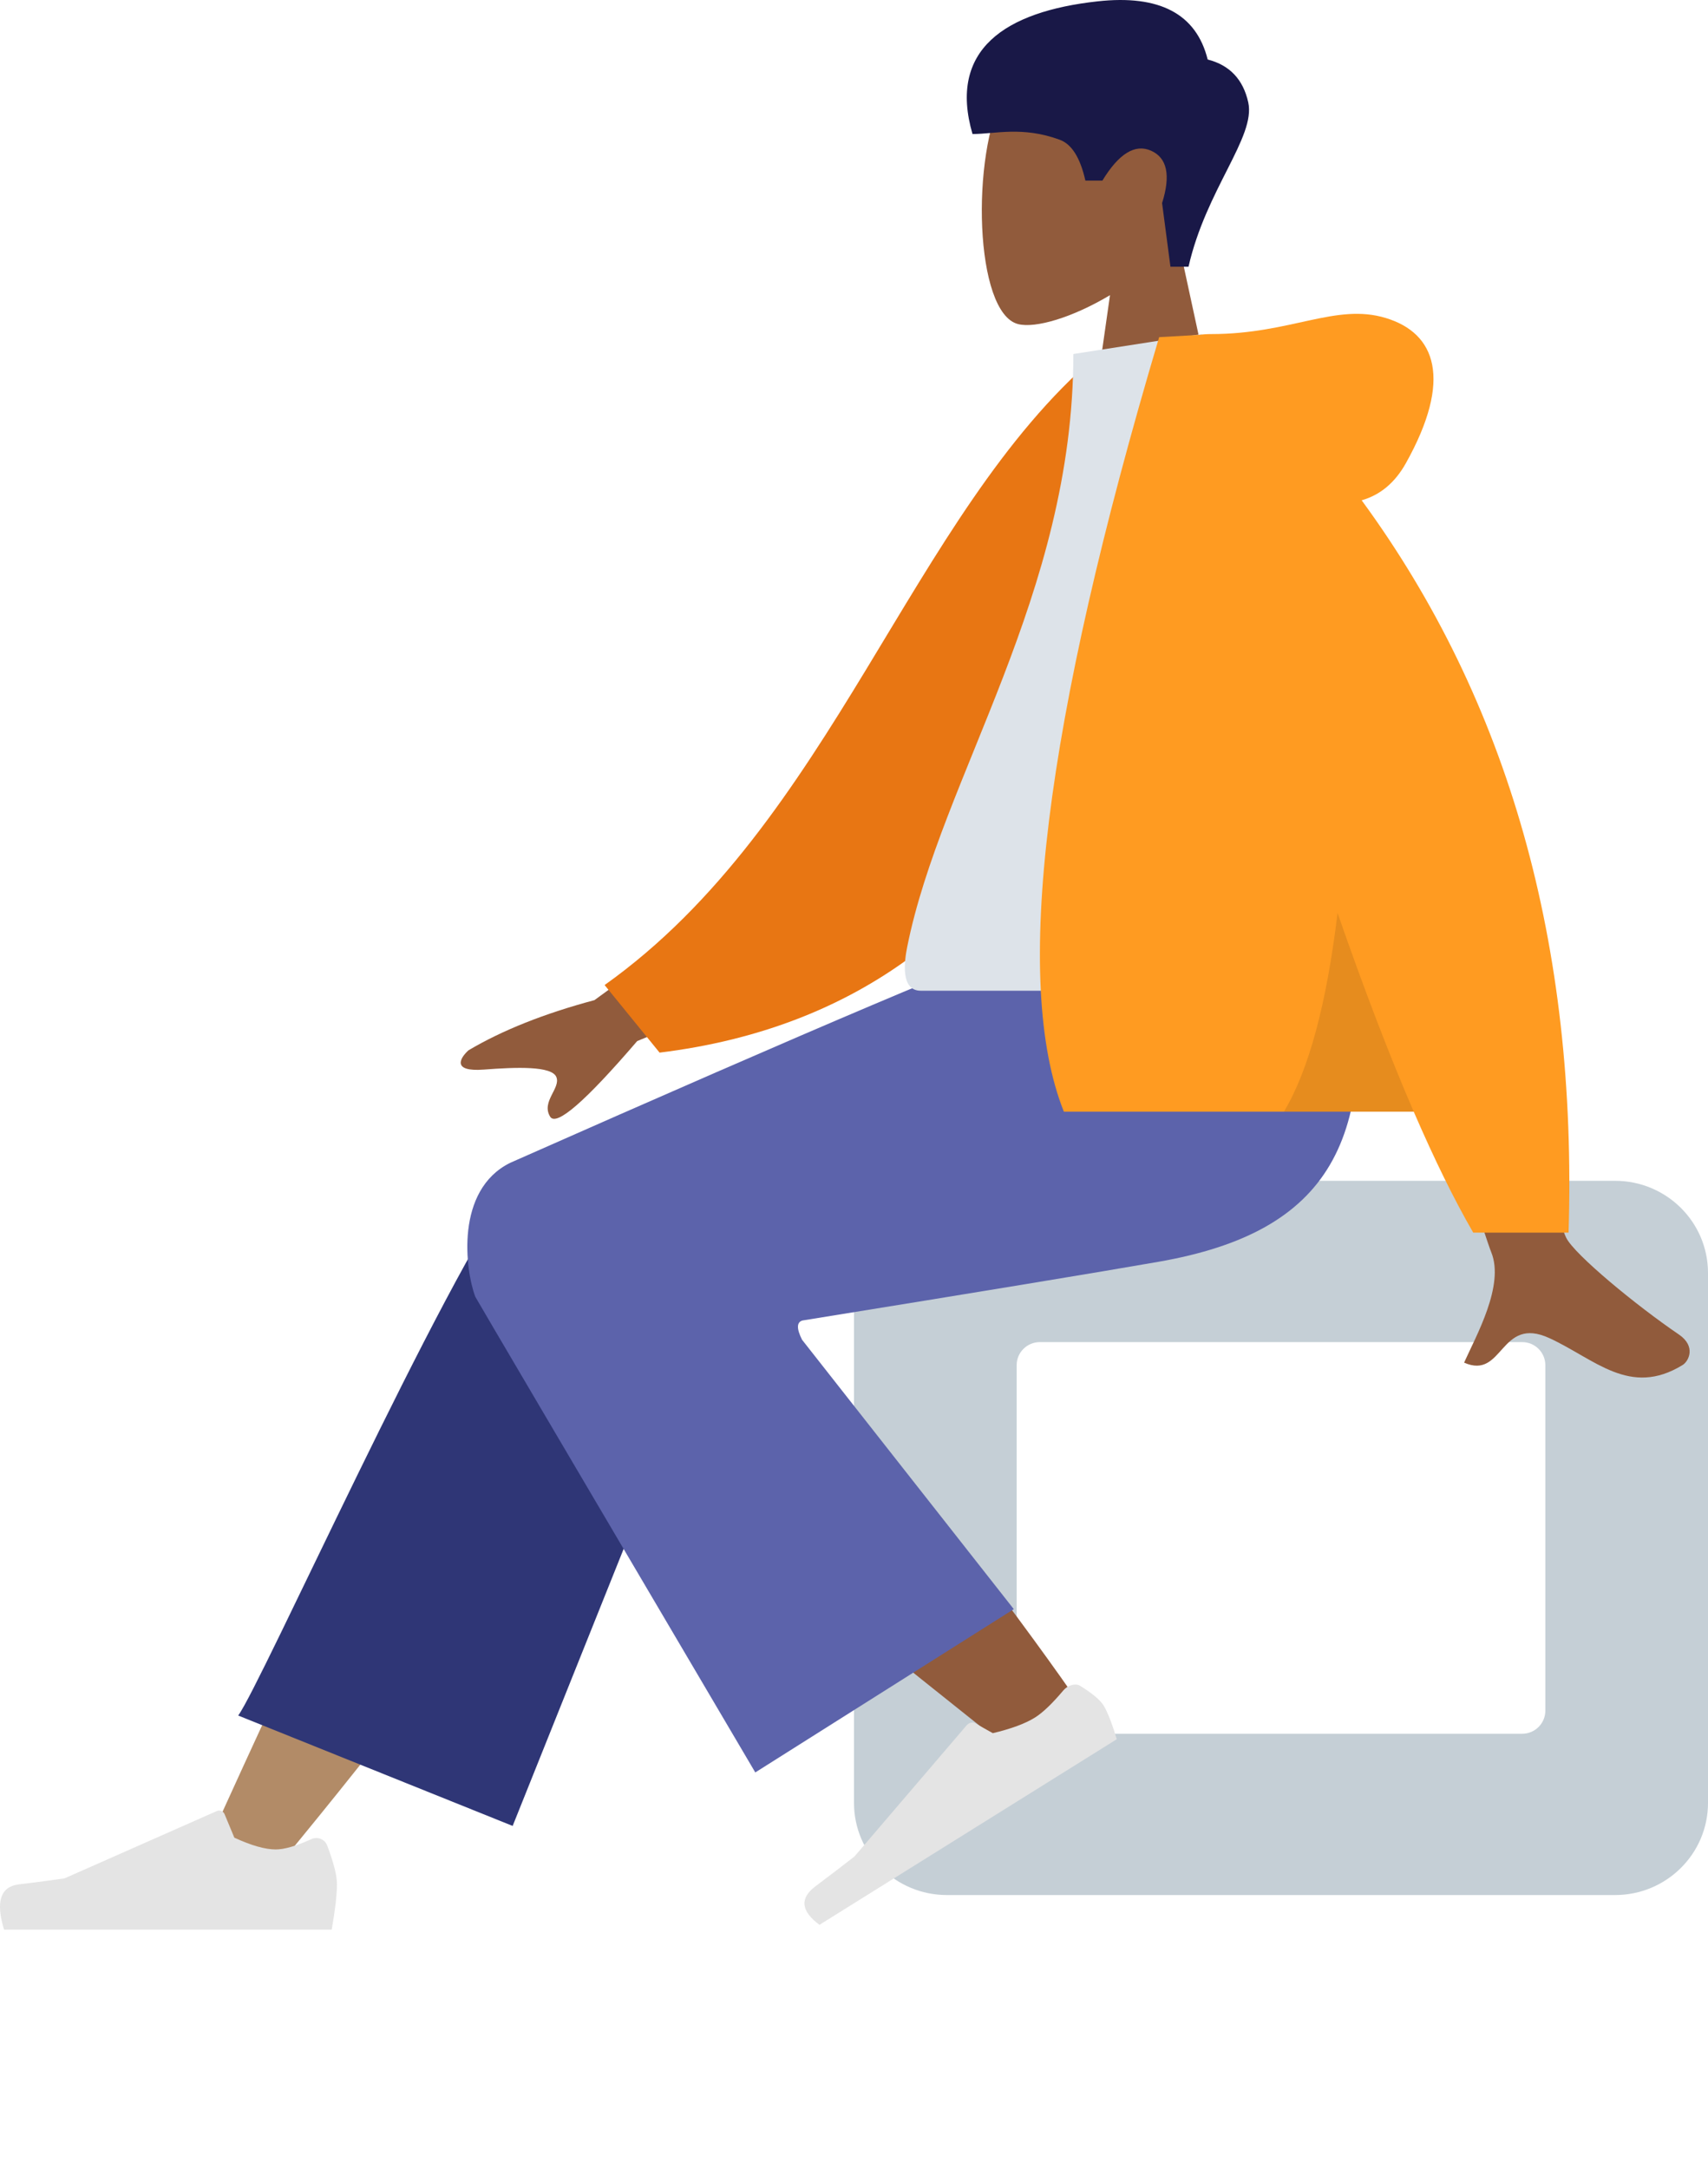 <svg width="364" height="462" viewBox="0 0 364 462" fill="none" xmlns="http://www.w3.org/2000/svg">
<path fill-rule="evenodd" clip-rule="evenodd" d="M251.009 50.903C256.714 44.267 260.575 36.135 259.93 27.022C258.071 0.767 221.188 6.542 214.013 19.794C206.839 33.045 207.691 66.659 216.964 69.028C220.661 69.972 228.539 67.658 236.556 62.87L231.524 98.149H261.238L251.009 50.903Z" fill="#915B3C"/>
<path fill-rule="evenodd" clip-rule="evenodd" d="M253.292 56.813C257.021 40.372 267.646 29.164 266.023 21.816C264.941 16.917 262.058 13.87 257.374 12.676C254.951 2.963 247.137 -1.168 233.931 0.283C214.123 2.458 202.033 10.61 207.254 28.547C212.053 28.547 217.847 26.827 225.859 29.773C228.401 30.708 230.219 33.608 231.313 38.472H234.934C238.448 32.7 241.912 30.579 245.328 32.108C248.743 33.639 249.519 37.355 247.657 43.258L249.44 56.813H253.292Z" fill="#191847"/>
<path fill-rule="evenodd" clip-rule="evenodd" d="M344.19 251.508H201.81C190.869 251.508 182 260.296 182 271.138V384.009C182 394.851 190.869 403.639 201.81 403.639H344.19C355.131 403.639 364 394.851 364 384.009V271.138C364 260.296 355.131 251.508 344.19 251.508ZM324.381 285.86C327.116 285.86 329.333 288.057 329.333 290.768V364.379C329.333 367.09 327.116 369.287 324.381 369.287H221.619C218.884 369.287 216.667 367.09 216.667 364.379V290.768C216.667 288.057 218.884 285.86 221.619 285.86H324.381Z" fill="#C5CFD6"/>
<path fill-rule="evenodd" clip-rule="evenodd" d="M59.231 397.504C83.642 367.966 100.158 346.068 108.781 331.81C123.545 307.397 135.629 285.673 139.443 277.375C148.536 257.587 118.508 248.321 111.712 257.551C101.426 271.52 79.458 315.48 45.809 389.428L59.231 397.504Z" fill="#B28B67"/>
<path fill-rule="evenodd" clip-rule="evenodd" d="M109.253 388.917L154.681 275.599C164.397 254.942 117.476 241.364 110.335 250.977C94.123 272.803 55.592 358.9 50.762 365.403L109.253 388.917Z" fill="#2F3676"/>
<path fill-rule="evenodd" clip-rule="evenodd" d="M230.217 363.213C221.782 350.695 190.881 308.782 173.696 291.789C168.758 286.906 163.935 282.226 159.368 277.87C145.795 264.924 115.626 290.892 129.249 302.584C163.176 331.702 212.888 370.698 217.027 374.199C222.828 379.104 235.518 371.079 230.217 363.213Z" fill="#915B3C"/>
<path fill-rule="evenodd" clip-rule="evenodd" d="M230.184 359.069C232.861 360.724 234.552 362.158 235.257 363.369C236.115 364.842 237.028 367.203 237.999 370.45C235.649 371.916 214.529 385.094 174.639 409.984C170.688 407.053 170.395 404.323 173.759 401.794C177.122 399.264 179.903 397.141 182.102 395.422L205.993 367.5C206.453 366.963 207.225 366.733 207.717 366.988C207.725 366.992 207.734 366.997 207.742 367.001L211.579 369.159C215.511 368.225 218.504 367.117 220.557 365.836C222.225 364.795 224.244 362.867 226.613 360.054L226.613 360.054C227.522 358.974 229.065 358.502 230.06 358.999C230.103 359.021 230.144 359.044 230.184 359.069Z" fill="#E4E4E4"/>
<path fill-rule="evenodd" clip-rule="evenodd" d="M69.732 393.089C71.117 396.753 71.81 399.494 71.81 401.313C71.81 403.526 71.438 406.754 70.694 410.998C68.104 410.998 44.827 410.998 0.863 410.998C-0.952 405.054 0.096 401.844 4.005 401.37C7.915 400.896 11.163 400.468 13.749 400.086L46.206 385.748C46.83 385.472 47.562 385.75 47.841 386.369C47.846 386.38 47.85 386.39 47.855 386.401L49.941 391.416C53.56 393.089 56.501 393.926 58.764 393.926C60.603 393.926 63.142 393.19 66.381 391.719L66.381 391.719C67.624 391.154 69.094 391.695 69.664 392.927C69.689 392.98 69.711 393.034 69.732 393.089Z" fill="#E4E4E4"/>
<path fill-rule="evenodd" clip-rule="evenodd" d="M171.028 281.259C208.786 275.163 234.077 270.995 246.901 268.755C283.453 262.368 294.112 242.877 287.81 200.35H220.463C211.55 202.9 174.311 218.673 108.745 247.669C96.949 253.472 99.146 270.582 101.302 276.219C101.39 276.449 121.277 310.216 160.962 377.522L216.055 342.744L170.925 285.357C169.733 282.978 169.767 281.612 171.028 281.259Z" fill="#5C63AB"/>
<path fill-rule="evenodd" clip-rule="evenodd" d="M166.175 184.288L126.682 213.026C115.971 215.89 107.022 219.453 99.835 223.716C98.138 225.249 96.086 228.353 103.126 227.817C110.167 227.28 117.597 227.03 118.568 229.409C119.539 231.789 115.279 234.634 117.243 237.845C118.552 239.986 124.737 234.618 135.797 221.744L174.906 205.674L166.175 184.288ZM317.809 185.28L291.936 185.381C307.911 236.484 316.536 263.599 317.809 266.726C320.674 273.762 314.611 284.477 312.019 290.235C320.463 293.979 319.563 280.113 330.215 285.024C339.937 289.506 347.333 297.627 358.566 290.759C359.947 289.915 361.46 286.735 357.804 284.251C348.694 278.061 335.567 267.228 333.793 263.662C331.374 258.8 326.046 232.672 317.809 185.28Z" fill="#915B3C"/>
<path fill-rule="evenodd" clip-rule="evenodd" d="M244.283 77.7L233.577 75.88C193.855 109.883 177.539 175.207 128.85 209.812L140.569 224.206C225.036 213.843 245.972 134.163 244.283 77.7Z" fill="#E87613"/>
<path fill-rule="evenodd" clip-rule="evenodd" d="M290.952 211.02C248.025 211.02 216.449 211.02 196.224 211.02C191.895 211.02 192.711 204.826 193.336 201.701C200.558 165.631 228.749 126.748 228.749 75.403L256.073 71.157C278.673 107.176 286.489 151.523 290.952 211.02Z" fill="#DDE3E9"/>
<path fill-rule="evenodd" clip-rule="evenodd" d="M290.191 106.562C294.159 105.431 297.302 102.795 299.618 98.653C309.605 80.795 305.999 70.964 295.326 67.732C284.653 64.5 275.135 71.157 258.13 71.157C257.205 71.157 256.358 71.214 255.588 71.329L247.035 71.813C222.493 154.234 215.724 209.225 226.729 236.784H301.288C305.705 246.991 309.932 255.579 313.969 262.548H334.285C336.197 201.287 321.499 149.292 290.191 106.562Z" fill="#FF9B21"/>
<path fill-rule="evenodd" clip-rule="evenodd" d="M285.052 194.454C282.708 213.895 278.896 228.005 273.619 236.784H301.288C296.135 224.877 290.723 210.767 285.052 194.454Z" fill="black" fill-opacity="0.1"/>
</svg>
